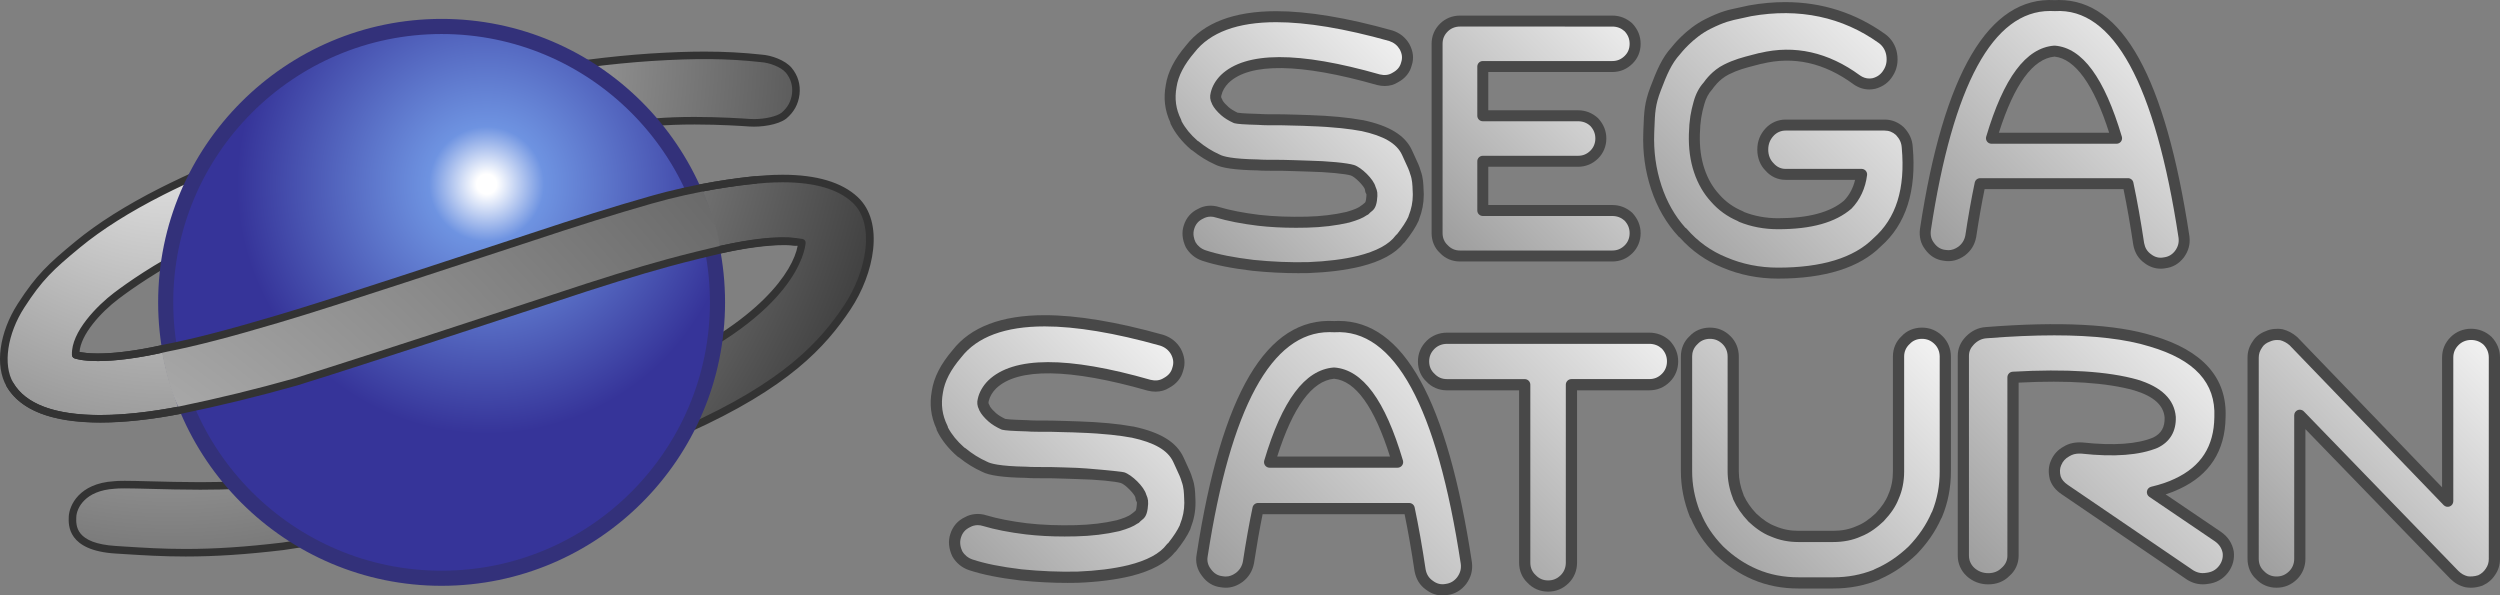 <?xml version="1.0" encoding="UTF-8" standalone="no"?>
<svg
   xmlns:dc="http://purl.org/dc/elements/1.1/"
   xmlns:cc="http://creativecommons.org/ns#"
   xmlns:rdf="http://www.w3.org/1999/02/22-rdf-syntax-ns#"
   xmlns:svg="http://www.w3.org/2000/svg"
   xmlns="http://www.w3.org/2000/svg"
   xmlns:sodipodi="http://sodipodi.sourceforge.net/DTD/sodipodi-0.dtd"
   xmlns:inkscape="http://www.inkscape.org/namespaces/inkscape"
   version="1.1"
   x="0px"
   y="0px"
   width="282.971"
   height="67.401"
   viewBox="-110.047 5.731 282.971 67.401"
   enable-background="new -110.047 5.731 566.93 64.168"
   xml:space="preserve"
   id="svg166"
   sodipodi:docname="saturn.svg"
   inkscape:version="1.0.1 (3bc2e813f5, 2020-09-07)"><rect x="-110.047" y="5.731" width="282.971" height="67.401" fill="#808080" stroke="none"/><defs
   id="defs170" /><sodipodi:namedview
   pagecolor="#ffffff"
   bordercolor="#666666"
   borderopacity="1"
   objecttolerance="10"
   gridtolerance="10"
   guidetolerance="10"
   inkscape:pageopacity="0"
   inkscape:pageshadow="2"
   inkscape:window-width="2560"
   inkscape:window-height="1387"
   id="namedview168"
   showgrid="false"
   inkscape:zoom="3.0283373"
   inkscape:cx="108.24698"
   inkscape:cy="40.164965"
   inkscape:window-x="-8"
   inkscape:window-y="22"
   inkscape:window-maximized="1"
   inkscape:current-layer="svg166" />
<g
   id="Ebene_2_1_"
   transform="translate(0.001,-0.007)">
</g>
<g
   id="Ebene_1"
   transform="translate(0.001,2.139)">
	<title
   id="title3">Sega Saturn Logo</title>
	<g
   id="g163">
		
			<radialGradient
   id="SVGID_1_"
   cx="-90.552"
   cy="191.281"
   r="110.801"
   gradientTransform="matrix(1,0,0,-1,-0.045,199.76)"
   gradientUnits="userSpaceOnUse">
			<stop
   offset="0"
   style="stop-color:#FFFFFF"
   id="stop5" />
			<stop
   offset="1"
   style="stop-color:#000000"
   id="stop7" />
		</radialGradient>
		<path
   fill="url(#SVGID_1_)"
   d="m -96.884,37.078 c 2.093,-1.583 5.084,-3.551 8.511,-5.267 3.43,-1.837 7.289,-3.489 11.575,-5.143 v 0.062 c 4.225,-1.592 8.694,-3.062 13.348,-4.348 4.716,-1.348 9.368,-2.45 14.022,-3.245 4.714,-0.918 9.245,-1.471 13.533,-1.716 4.409,-0.367 9.435,-0.025 10.701,0.062 1.267,0.087 3.075,-0.183 3.871,-0.795 0.797,-0.673 1.225,-1.471 1.347,-2.449 0.123,-1.042 -0.183,-1.96 -0.794,-2.696 -0.674,-0.795 -2.143,-1.284 -3.123,-1.346 -3.92,-0.43 -7.654,-0.43 -12.491,-0.124 -4.533,0.306 -9.309,0.918 -14.39,1.837 -4.838,0.857 -9.738,2.021 -14.636,3.368 -4.899,1.348 -9.55,2.879 -13.96,4.53 -4.592,1.778 -9.555,4.026 -12.37,5.452 -2.815,1.425 -6.441,3.472 -9.506,6 -3.064,2.527 -4.362,3.736 -6.415,6.918 -2.053,3.182 -2.524,6.79 -1.26,8.951 3.253,5.562 14.854,3.739 19.264,2.882 3.551,-0.733 7.898,-1.731 13.104,-3.199 3.795,-1.163 8.634,-2.694 14.511,-4.654 l 14.574,-4.775 c 5.327,-1.775 9.673,-3.124 13.043,-4.042 4.103,-1.225 11.39,-2.961 15.14,-2.281 -0.188,2.35 -3.106,8.643 -16.123,14.466 -4.838,2.205 -10.225,4.226 -16.166,6.185 h -0.061 c -4.59,1.469 -9.305,2.756 -14.144,3.919 -4.715,1.104 -9.125,1.899 -13.35,2.573 l 0.062,-0.062 c -6.645,0.927 -16.2,0.102 -18.088,0.349 -3.737,0.238 -4.646,2.591 -4.686,3.612 -0.04,1.018 -0.09,3.406 4.887,3.715 4.978,0.309 9.625,0.721 18.929,-0.39 5.774,-0.851 9.062,-1.53 13.899,-2.632 h 0.062 c 5.022,-1.225 9.92,-2.573 14.696,-4.104 6.246,-1.958 11.941,-4.163 17.021,-6.489 11.423,-5.124 15.536,-9.808 18.213,-13.834 2.678,-4.026 3.654,-9.559 0.876,-12.157 -3.182,-2.977 -9.235,-2.445 -11.314,-2.248 -2.971,0.283 -7.407,0.991 -11.876,2.276 -3.428,0.98 -7.839,2.328 -13.35,4.166 L -64.37,35.18 c -5.817,1.899 -10.533,3.43 -14.267,4.531 -4.96,1.472 -9.063,2.573 -12.494,3.247 -7.83,1.803 -10.348,0.794 -10.348,0.794 -0.105,-2.243 2.502,-5.092 4.595,-6.674 z"
   id="path10"
   style="fill:url(#SVGID_1_)" />
		<path
   fill="#333333"
   d="m -89.039,66.582 c -2.612,0 -4.834,-0.14 -6.982,-0.277 l -0.958,-0.06 c -5.437,-0.338 -5.325,-3.213 -5.288,-4.158 0.05,-1.282 1.178,-3.774 5.086,-4.023 0.244,-0.033 0.653,-0.049 1.261,-0.049 0.772,0 1.793,0.027 2.976,0.058 1.584,0.042 3.554,0.094 5.569,0.094 3.388,0 6.086,-0.147 8.25,-0.449 0.07,-0.009 0.137,-0.001 0.2,0.02 4.92,-0.79 9.074,-1.593 13.05,-2.524 5.12,-1.231 9.737,-2.51 14.11,-3.91 0.04,-0.013 0.082,-0.02 0.123,-0.021 6.267,-2.067 11.52,-4.079 16.057,-6.146 11.518,-5.152 15.31,-10.859 15.822,-13.718 -0.443,-0.056 -0.946,-0.084 -1.499,-0.084 -3.648,0 -9.128,1.248 -13.042,2.416 -3.333,0.908 -7.713,2.266 -13.029,4.037 l -14.577,4.777 c -5.071,1.692 -9.957,3.259 -14.519,4.657 -4.407,1.243 -8.703,2.291 -13.142,3.208 -3.388,0.658 -6.46,0.992 -9.137,0.992 -5.439,0 -9,-1.372 -10.583,-4.077 -1.363,-2.331 -0.854,-6.107 1.27,-9.398 2.082,-3.228 3.438,-4.488 6.502,-7.016 2.497,-2.059 5.721,-4.095 9.584,-6.052 2.685,-1.359 7.712,-3.65 12.409,-5.468 4.615,-1.729 9.324,-3.256 14.001,-4.544 5.355,-1.472 10.155,-2.576 14.674,-3.377 5.152,-0.931 9.875,-1.534 14.437,-1.842 2.309,-0.146 4.304,-0.217 6.101,-0.217 2.25,0 4.365,0.112 6.466,0.342 1.083,0.068 2.658,0.615 3.402,1.494 0.717,0.863 1.025,1.907 0.893,3.022 -0.138,1.102 -0.627,1.993 -1.496,2.726 -0.941,0.726 -2.879,0.985 -4.175,0.896 -0.822,-0.057 -3.321,-0.228 -6.196,-0.228 -1.632,0 -3.126,0.056 -4.441,0.165 -4.425,0.253 -8.958,0.828 -13.487,1.709 -4.464,0.763 -9.036,1.821 -13.986,3.236 -4.498,1.243 -8.976,2.701 -13.315,4.337 -0.07,0.026 -0.145,0.035 -0.217,0.022 -4.686,1.814 -8.283,3.417 -11.306,5.036 -3.961,1.983 -6.997,4.128 -8.455,5.231 -2.085,1.577 -4.284,4.076 -4.419,6.008 0.336,0.074 1.003,0.178 2.087,0.178 2.064,0 4.666,-0.359 7.733,-1.064 3.173,-0.624 7.014,-1.622 12.468,-3.24 3.711,-1.095 8.448,-2.632 14.255,-4.527 L -49.929,30 c 4.874,-1.625 9.371,-3.028 13.366,-4.17 5.406,-1.554 10.16,-2.119 11.953,-2.291 0.577,-0.055 1.774,-0.168 3.149,-0.168 3.845,0 6.704,0.851 8.499,2.529 3.058,2.862 1.864,8.683 -0.813,12.707 -2.825,4.246 -7.008,8.88 -18.395,13.987 -5.313,2.432 -11.056,4.622 -17.068,6.507 -4.572,1.465 -9.389,2.81 -14.724,4.11 -0.033,0.009 -0.067,0.013 -0.101,0.013 h -0.015 c -5.003,1.14 -8.206,1.791 -13.885,2.627 -4.183,0.499 -7.699,0.731 -11.076,0.731 z m -6.881,-7.713 c -0.562,0 -0.948,0.015 -1.179,0.045 -3.328,0.213 -4.274,2.189 -4.314,3.206 -0.037,0.969 -0.116,2.985 4.486,3.27 l 0.959,0.062 c 2.135,0.136 4.342,0.276 6.928,0.276 3.342,0 6.827,-0.231 10.964,-0.725 5.657,-0.833 8.847,-1.484 13.854,-2.625 0.031,-0.007 0.063,-0.01 0.095,-0.01 h 0.011 c 5.295,-1.292 10.076,-2.627 14.618,-4.083 5.981,-1.875 11.691,-4.052 16.974,-6.471 11.192,-5.02 15.282,-9.542 18.035,-13.682 2.517,-3.784 3.557,-9.16 0.941,-11.608 -1.631,-1.525 -4.293,-2.299 -7.914,-2.299 -1.335,0 -2.506,0.112 -3.068,0.165 -1.769,0.169 -6.461,0.727 -11.798,2.261 -3.984,1.139 -8.47,2.538 -13.333,4.16 l -14.575,4.776 c -5.814,1.898 -10.557,3.438 -14.279,4.535 -5.48,1.626 -9.345,2.63 -12.532,3.256 -3.117,0.717 -5.784,1.083 -7.912,1.083 -1.845,0 -2.597,-0.279 -2.677,-0.312 -0.155,-0.063 -0.26,-0.21 -0.268,-0.376 -0.125,-2.616 2.934,-5.653 4.762,-7.036 1.481,-1.12 4.565,-3.299 8.578,-5.308 3.092,-1.656 6.785,-3.297 11.612,-5.16 0.073,-0.028 0.151,-0.035 0.225,-0.023 4.293,-1.61 8.721,-3.049 13.164,-4.276 4.978,-1.423 9.578,-2.487 14.064,-3.254 4.557,-0.887 9.128,-1.467 13.581,-1.721 1.327,-0.111 2.844,-0.167 4.501,-0.167 2.904,0 5.425,0.173 6.253,0.229 0.146,0.01 0.298,0.015 0.456,0.015 1.267,0 2.581,-0.304 3.124,-0.722 0.691,-0.584 1.073,-1.276 1.185,-2.164 0.103,-0.874 -0.138,-1.695 -0.7,-2.37 -0.56,-0.661 -1.901,-1.134 -2.82,-1.192 -3.794,-0.416 -7.257,-0.452 -12.438,-0.124 -4.528,0.306 -9.219,0.904 -14.341,1.831 -4.495,0.796 -9.269,1.895 -14.598,3.359 -4.652,1.281 -9.337,2.8 -13.924,4.519 -4.665,1.806 -9.66,4.082 -12.326,5.432 -3.807,1.928 -6.979,3.93 -9.427,5.949 -3.053,2.519 -4.302,3.68 -6.328,6.82 -1.922,2.98 -2.436,6.476 -1.25,8.503 1.418,2.425 4.73,3.654 9.844,3.654 2.622,0 5.639,-0.328 8.969,-0.975 4.414,-0.912 8.69,-1.955 13.069,-3.191 4.546,-1.393 9.425,-2.958 14.492,-4.648 l 14.576,-4.776 c 5.329,-1.776 9.726,-3.139 13.063,-4.048 1.917,-0.572 8.57,-2.449 13.276,-2.449 0.778,0 1.469,0.053 2.053,0.16 0.216,0.04 0.368,0.236 0.35,0.455 -0.063,0.796 -1.062,7.972 -16.374,14.822 -4.579,2.086 -9.88,4.116 -16.206,6.2 -0.042,0.014 -0.084,0.021 -0.129,0.021 -4.375,1.398 -8.991,2.677 -14.109,3.907 -4.071,0.953 -8.324,1.772 -13.383,2.58 -0.075,0.013 -0.152,0.004 -0.222,-0.023 -2.155,0.282 -4.807,0.42 -8.093,0.42 -2.026,0 -4.003,-0.052 -5.593,-0.095 -1.173,-0.031 -2.185,-0.058 -2.952,-0.058 z"
   id="path12" />
		<g
   id="Ebene_2">
			<g
   id="g27">
				
					<radialGradient
   id="SVGID_2_"
   cx="-54.785"
   cy="815.398"
   r="28.279"
   gradientTransform="translate(-0.18,-790.961)"
   gradientUnits="userSpaceOnUse">
					<stop
   offset="0.04"
   style="stop-color:#FFFFFF"
   id="stop14" />
					<stop
   offset="0.04"
   style="stop-color:#FFFFFF"
   id="stop16" />
					<stop
   offset="0.23"
   style="stop-color:#6E93E1"
   id="stop18" />
					<stop
   offset="1"
   style="stop-color:#363499"
   id="stop20" />
				</radialGradient>
				<circle
   fill="url(#SVGID_2_)"
   cx="-60.065"
   cy="37.815"
   r="31.229"
   id="circle23"
   style="fill:url(#SVGID_2_)" />
				<path
   fill="#33317A"
   d="m -60.065,69.899 c -17.691,0 -32.083,-14.393 -32.083,-32.084 0,-17.692 14.393,-32.084 32.083,-32.084 17.69,0 32.085,14.393 32.085,32.084 0,17.691 -14.394,32.084 -32.085,32.084 z m 0,-62.457 c -16.748,0 -30.373,13.625 -30.373,30.374 0,16.748 13.625,30.373 30.373,30.373 16.748,0 30.373,-13.625 30.373,-30.373 0,-16.75 -13.625,-30.374 -30.373,-30.374 z"
   id="path25" />
			</g>
		</g>
		<g
   id="Ebene_4">
			
				<radialGradient
   id="SVGID_3_"
   cx="-140.028"
   cy="512.749"
   r="244.988"
   gradientTransform="translate(-0.09,-395.481)"
   gradientUnits="userSpaceOnUse">
				<stop
   offset="0"
   style="stop-color:#FFFFFF"
   id="stop30" />
				<stop
   offset="1"
   style="stop-color:#000000"
   id="stop32" />
			</radialGradient>
			<path
   fill="url(#SVGID_3_)"
   d="m -89.657,50.012 c 3.551,-0.733 7.898,-1.731 13.104,-3.199 3.795,-1.163 14.511,-4.654 14.511,-4.654 l 14.574,-4.775 c 5.327,-1.775 9.673,-3.124 13.043,-4.042 0,0 5.039,-1.327 5.895,-1.48 -0.306,-3.179 -2.131,-7.001 -2.131,-7.001 -1.84,0.356 -3.809,0.811 -5.785,1.379 -3.428,0.98 -7.839,2.328 -13.35,4.165 l -14.572,4.775 c -5.817,1.899 -10.533,3.43 -14.267,4.531 -7.69,2.397 -12.921,3.343 -13.128,3.389 -10e-4,0 0.693,4.555 2.106,6.912 z"
   id="path35"
   style="fill:url(#SVGID_3_)" />
		</g>
		<g
   id="Ebene_3">
			<g
   id="g40">
				<path
   fill="#333333"
   d="m -98.956,44.459 c -1.863,0 -2.623,-0.288 -2.68,-0.311 -0.219,-0.088 -0.326,-0.337 -0.238,-0.556 0.087,-0.22 0.337,-0.326 0.556,-0.238 0.021,0.007 2.563,0.919 10.093,-0.813 3.173,-0.623 7.014,-1.622 12.468,-3.24 3.712,-1.095 8.448,-2.632 14.255,-4.528 l 14.571,-4.774 c 4.874,-1.625 9.372,-3.029 13.367,-4.17 5.406,-1.554 10.16,-2.119 11.953,-2.29 0.232,-0.019 0.444,0.15 0.466,0.385 0.022,0.235 -0.15,0.444 -0.385,0.466 -1.769,0.168 -6.461,0.727 -11.798,2.261 -3.984,1.138 -8.47,2.538 -13.333,4.16 l -14.575,4.776 c -5.814,1.898 -10.557,3.437 -14.279,4.535 -5.48,1.626 -9.345,2.63 -12.532,3.256 -3.704,0.852 -6.245,1.081 -7.909,1.081 z"
   id="path38" />
			</g>
			<g
   id="g44">
				<path
   fill="#333333"
   d="m -98.664,51.409 c -4.477,0 -8.793,-0.929 -10.627,-4.063 -0.119,-0.204 -0.05,-0.466 0.153,-0.585 0.203,-0.119 0.466,-0.05 0.585,0.153 2.895,4.95 13.029,3.802 18.813,2.679 4.415,-0.912 8.691,-1.956 13.069,-3.191 3.739,-1.146 14.388,-4.615 14.495,-4.649 l 14.573,-4.775 c 5.329,-1.776 9.725,-3.139 13.063,-4.048 0.017,-0.005 2.057,-0.577 5.91,-1.483 3.625,-0.854 6.6,-1.168 8.604,-0.911 0.235,0.03 0.4,0.245 0.37,0.479 -0.03,0.234 -0.244,0.4 -0.479,0.37 -1.327,-0.172 -3.844,-0.154 -8.299,0.895 -3.833,0.902 -5.858,1.47 -5.878,1.475 -3.327,0.906 -7.708,2.264 -13.024,4.036 l -14.574,4.777 c -0.108,0.035 -10.763,3.506 -14.519,4.657 -4.407,1.243 -8.703,2.291 -13.142,3.208 -2.524,0.488 -5.851,0.976 -9.093,0.976 z"
   id="path42" />
			</g>
		</g>
		<g
   id="g93">
			<g
   id="g75">
				
					<linearGradient
   id="SVGID_4_"
   gradientUnits="userSpaceOnUse"
   x1="5.563"
   y1="-255.808"
   x2="46.188"
   y2="-215.183"
   gradientTransform="matrix(0.672,0,0,-0.672,18.663,-137.823)">
					<stop
   offset="0"
   style="stop-color:#999999"
   id="stop47" />
					<stop
   offset="0.98"
   style="stop-color:#F3F3F3"
   id="stop49" />
				</linearGradient>
				<path
   fill="url(#SVGID_4_)"
   d="M 48.933,8.881 C 48.548,8.238 48.027,7.852 47.382,7.639 35.616,4.336 28.028,4.811 24.667,9.141 23.459,10.556 22.726,11.928 22.511,13.342 c -0.26,1.414 -0.087,2.744 0.559,4.032 h -0.044 c 0.476,0.984 1.208,1.884 2.157,2.7 h 0.043 c 0.776,0.642 1.594,1.158 2.543,1.588 0.645,0.342 2.156,0.556 4.568,0.599 0.476,0.044 1.381,0.044 2.759,0.044 1.207,0.044 2.157,0.044 2.845,0.085 h 0.044 c 2.156,0.044 4.344,0.253 5.045,0.47 0.698,0.219 1.927,1.491 2.023,2.062 0.099,0.566 0,0 0,0 0.13,0.341 0.26,0.433 0.137,1.301 -0.126,0.868 -0.392,0.713 -0.738,1.143 v -0.046 c -0.39,0.343 -1.035,0.6 -1.94,0.859 -1.291,0.303 -2.845,0.515 -4.655,0.558 -1.811,0.043 -3.621,0 -5.474,-0.214 -1.767,-0.216 -3.318,-0.518 -4.613,-0.901 -0.646,-0.212 -1.335,-0.171 -1.941,0.173 -0.645,0.3 -1.077,0.814 -1.292,1.5 -0.216,0.642 -0.129,1.328 0.17,1.971 0.347,0.599 0.865,1.027 1.511,1.245 1.551,0.512 3.404,0.854 5.56,1.114 2.114,0.214 4.18,0.3 6.251,0.256 2.243,-0.087 4.183,-0.341 5.777,-0.727 2.24,-0.56 3.794,-1.417 4.612,-2.531 h 0.043 c 0.689,-0.86 1.205,-1.633 1.507,-2.32 v -0.044 c 0.347,-0.854 0.519,-1.714 0.519,-2.612 v -0.088 c -0.043,-0.642 0.011,-1.583 -0.334,-2.484 -0.13,-0.47 -0.256,-0.73 -0.949,-2.228 -0.695,-1.493 -2.297,-2.449 -5.1,-3.048 h -0.042 c -1.38,-0.259 -3.362,-0.474 -5.905,-0.558 -0.732,-0.044 -1.724,-0.044 -3.017,-0.088 -1.292,0 -2.197,0 -2.673,-0.043 -1.378,-0.04 -2.283,-0.085 -2.629,-0.169 -0.476,-0.216 -0.906,-0.472 -1.251,-0.772 C 28.199,15.825 27.896,15.482 27.723,15.141 v -0.044 c -0.174,-0.257 -0.217,-0.558 -0.13,-0.86 0.13,-0.557 0.433,-1.155 0.992,-1.714 2.586,-2.486 8.362,-2.486 17.371,0.087 0.693,0.17 1.338,0.129 1.94,-0.257 0.649,-0.341 1.078,-0.858 1.251,-1.544 0.218,-0.639 0.133,-1.285 -0.214,-1.929 z"
   id="path52"
   inkscape:transform-center-x="21.385281"
   inkscape:transform-center-y="30.441383"
   style="fill:url(#SVGID_4_);stroke-width:0.672" />
				
					<linearGradient
   id="SVGID_5_"
   gradientUnits="userSpaceOnUse"
   x1="48.721"
   y1="-252.367"
   x2="88.273"
   y2="-212.815"
   gradientTransform="matrix(0.672,0,0,-0.672,18.663,-137.823)">
					<stop
   offset="0"
   style="stop-color:#999999"
   id="stop54" />
					<stop
   offset="0.98"
   style="stop-color:#F3F3F3"
   id="stop56" />
				</linearGradient>
				<path
   fill="url(#SVGID_5_)"
   d="M 74.296,6.707 C 73.778,6.235 73.175,5.977 72.443,5.977 H 55.199 c -0.689,0 -1.335,0.258 -1.811,0.73 -0.517,0.513 -0.775,1.116 -0.775,1.844 V 29.993 c 0,0.686 0.259,1.331 0.775,1.802 0.476,0.519 1.12,0.773 1.811,0.773 h 17.243 c 0.732,0 1.335,-0.256 1.853,-0.773 0.474,-0.47 0.733,-1.116 0.733,-1.802 0,-0.731 -0.259,-1.329 -0.733,-1.847 -0.519,-0.47 -1.121,-0.73 -1.853,-0.73 H 57.788 v -5.572 h 10.775 c 0.732,0 1.335,-0.256 1.853,-0.772 0.473,-0.474 0.734,-1.116 0.734,-1.802 0,-0.728 -0.26,-1.329 -0.734,-1.844 -0.519,-0.476 -1.121,-0.732 -1.853,-0.732 H 57.788 v -5.573 h 14.655 c 0.732,0 1.335,-0.26 1.853,-0.773 0.474,-0.474 0.733,-1.07 0.733,-1.802 0,-0.725 -0.259,-1.328 -0.732,-1.841 z"
   id="path59"
   inkscape:transform-center-x="-5.9966793"
   inkscape:transform-center-y="30.028071"
   style="fill:url(#SVGID_5_);stroke-width:0.672" />
				
					<linearGradient
   id="SVGID_6_"
   gradientUnits="userSpaceOnUse"
   x1="86.33"
   y1="-256.558"
   x2="129.864"
   y2="-213.023"
   gradientTransform="matrix(0.672,0,0,-0.672,18.663,-137.823)">
					<stop
   offset="0"
   style="stop-color:#999999"
   id="stop61" />
					<stop
   offset="0.98"
   style="stop-color:#F3F3F3"
   id="stop63" />
				</linearGradient>
				<path
   fill="url(#SVGID_6_)"
   d="m 104.064,9.741 c -0.127,-0.745 -0.516,-1.35 -1.073,-1.767 C 98.259,4.575 93.073,3.93 88.06,4.811 86.083,5.274 85.442,5.228 83.283,6.298 81.127,7.365 79.625,9.348 79.625,9.348 78.593,10.467 78.034,11.833 77.345,13.643 c -0.689,1.81 -0.686,2.708 -0.772,4.942 -0.086,2.236 0.213,4.286 0.858,6.238 0.645,1.958 1.634,3.682 2.97,5.125 v -0.05 c 1.29,1.493 2.882,2.651 4.732,3.398 1.85,0.793 3.873,1.212 6.065,1.212 5.162,0 8.909,-1.168 11.231,-3.493 2.71,-2.373 3.828,-5.955 3.398,-10.748 -0.043,-0.745 -0.342,-1.307 -0.818,-1.816 -0.515,-0.467 -1.074,-0.7 -1.765,-0.7 H 92.059 c -0.686,0 -1.331,0.277 -1.81,0.791 -0.515,0.558 -0.773,1.207 -0.773,2.001 0,0.745 0.258,1.442 0.773,1.953 0.48,0.558 1.125,0.836 1.81,0.836 h 8.607 c -0.173,1.397 -0.734,2.565 -1.595,3.445 -1.677,1.443 -4.3,2.141 -7.871,2.141 -1.507,0 -2.927,-0.278 -4.174,-0.791 l -0.044,-0.046 c -1.12,-0.467 -2.065,-1.119 -2.884,-2.049 -0.815,-0.883 -1.421,-1.955 -1.806,-3.117 -0.43,-1.257 -0.603,-2.653 -0.558,-4.143 0.042,-1.581 0.216,-2.44 0.515,-3.509 0.218,-0.794 0.56,-1.443 1.033,-1.955 0,0 0.77,-1.195 2.067,-1.841 1.298,-0.649 2.237,-0.838 3.829,-1.257 h 0.044 c 3.789,-0.93 7.401,-0.14 10.888,2.419 0.6,0.42 1.245,0.558 1.931,0.42 0.691,-0.185 1.248,-0.56 1.637,-1.21 0.388,-0.605 0.517,-1.303 0.388,-2.096 z"
   id="path66"
   inkscape:transform-center-x="-33.412399"
   inkscape:transform-center-y="30.236405"
   style="fill:url(#SVGID_6_);stroke-width:0.672" />
				
					<linearGradient
   id="SVGID_7_"
   gradientUnits="userSpaceOnUse"
   x1="136.455"
   y1="-258.244"
   x2="179.076"
   y2="-215.624"
   gradientTransform="matrix(0.672,0,0,-0.672,18.663,-137.823)">
					<stop
   offset="0"
   style="stop-color:#999999"
   id="stop68" />
					<stop
   offset="0.98"
   style="stop-color:#F3F3F3"
   id="stop70" />
				</linearGradient>
				<path
   fill="url(#SVGID_7_)"
   d="m 136.64,32.36 c 0.431,-0.6 0.601,-1.198 0.517,-1.929 -2.715,-17.884 -7.585,-26.633 -14.655,-26.203 -7.066,-0.43 -11.983,8.02 -14.614,25.344 -0.088,0.686 0.044,1.329 0.477,1.89 0.43,0.599 0.989,0.94 1.679,1.028 0.691,0.126 1.337,-0.046 1.94,-0.476 0.559,-0.428 0.908,-0.984 1.036,-1.673 0.323,-2.152 0.679,-4.14 1.061,-5.961 h 0.014 16.722 c 0.435,2.062 0.84,4.333 1.211,6.815 0.129,0.686 0.432,1.245 1.034,1.675 0.559,0.43 1.207,0.599 1.897,0.469 0.689,-0.077 1.248,-0.42 1.681,-0.979 z M 115.362,19.24 c 1.886,-6.346 4.272,-9.633 7.137,-9.864 2.779,0.228 5.137,3.518 7.027,9.864 z"
   id="path73"
   inkscape:transform-center-x="-64.694769"
   inkscape:transform-center-y="29.553239"
   style="fill:url(#SVGID_7_);stroke-width:0.672" />
			</g>
			<g
   id="g79">
				<path
   fill="#484848"
   d="m 36.977,34.514 c -1.745,0 -3.465,-0.089 -5.263,-0.27 -2.407,-0.29 -4.212,-0.654 -5.692,-1.143 -0.793,-0.266 -1.431,-0.793 -1.853,-1.524 -0.41,-0.874 -0.478,-1.714 -0.222,-2.479 0.264,-0.847 0.826,-1.497 1.62,-1.866 0.662,-0.38 1.564,-0.476 2.396,-0.2 1.235,0.365 2.753,0.662 4.494,0.875 1.656,0.191 3.479,0.253 5.383,0.21 1.637,-0.039 3.161,-0.221 4.529,-0.542 0.869,-0.25 1.393,-0.474 1.671,-0.721 0.035,-0.031 0.074,-0.057 0.113,-0.079 0.085,-0.08 0.161,-0.138 0.224,-0.186 0.116,-0.089 0.148,-0.112 0.197,-0.454 0.042,-0.29 0.051,-0.455 0.04,-0.57 -0.014,-0.017 -0.028,-0.036 -0.04,-0.056 v 0 c -0.001,0 -0.001,-0.002 -0.001,-0.002 v -6.72e-4 c 0,0 0,0 -0.001,-6.72e-4 0.001,0 -6.72e-4,-6.71e-4 -6.72e-4,-6.71e-4 0,-6.72e-4 0,-6.72e-4 0,-6.72e-4 v -0.001 c 0,0 0,0 -6.72e-4,-6.71e-4 0,0 0,0 0,-6.72e-4 v 0 c -0.04,-0.066 -0.07,-0.14 -0.085,-0.22 l -0.042,-0.238 c -0.001,-0.007 -0.002,-0.013 -0.004,-0.019 -0.077,-0.325 -1.084,-1.411 -1.595,-1.572 -0.568,-0.176 -2.594,-0.395 -4.872,-0.441 -0.445,-0.024 -0.901,-0.034 -1.438,-0.046 -0.435,-0.009 -0.922,-0.02 -1.459,-0.04 -1.364,0.003 -2.289,6.71e-4 -2.794,-0.046 -2.448,-0.042 -4.034,-0.261 -4.803,-0.668 -0.906,-0.408 -1.75,-0.93 -2.545,-1.575 -0.058,-0.024 -0.112,-0.054 -0.154,-0.091 -1.032,-0.887 -1.81,-1.863 -2.311,-2.901 -0.033,-0.069 -0.052,-0.14 -0.059,-0.213 -0.616,-1.333 -0.782,-2.709 -0.507,-4.201 0.224,-1.472 0.977,-2.948 2.295,-4.493 1.991,-2.566 5.43,-3.879 10.202,-3.879 3.568,0 7.994,0.734 13.153,2.182 0.851,0.281 1.468,0.777 1.915,1.521 0.455,0.842 0.541,1.659 0.269,2.45 -0.197,0.794 -0.739,1.466 -1.549,1.893 -0.421,0.271 -0.941,0.423 -1.497,0.423 v 0 c -0.279,0 -0.574,-0.039 -0.881,-0.114 -8.676,-2.477 -14.397,-2.546 -16.792,-0.243 -0.421,0.421 -0.699,0.897 -0.818,1.407 -0.045,0.159 -0.029,0.269 0.039,0.369 0.042,0.062 0.071,0.131 0.089,0.203 0.134,0.224 0.359,0.478 0.67,0.754 0.265,0.23 0.615,0.448 1.036,0.645 0.436,0.082 1.837,0.123 2.448,0.14 0.486,0.043 1.397,0.043 2.655,0.043 0.57,0.019 1.063,0.03 1.505,0.039 0.609,0.013 1.123,0.025 1.551,0.05 2.326,0.077 4.384,0.271 5.936,0.56 0.038,0.001 0.078,0.006 0.103,0.011 2.996,0.64 4.755,1.719 5.533,3.394 l 0.132,0.288 c 0.594,1.282 0.718,1.55 0.852,2.038 0.291,0.751 0.316,1.546 0.337,2.184 0.004,0.152 0.009,0.294 0.018,0.423 l 0.001,0.13 c 0,0.95 -0.175,1.857 -0.533,2.768 -0.009,0.052 -0.021,0.101 -0.038,0.14 -0.312,0.705 -0.832,1.509 -1.591,2.457 -0.042,0.052 -0.089,0.096 -0.144,0.13 -0.934,1.165 -2.562,2.044 -4.847,2.615 -1.685,0.409 -3.67,0.66 -5.904,0.746 -0.365,0.005 -0.719,0.009 -1.073,0.009 z M 26.976,28.114 c -0.298,0 -0.582,0.075 -0.842,0.223 -0.525,0.247 -0.84,0.613 -1.006,1.145 -0.197,0.589 -0.033,1.152 0.14,1.522 0.247,0.424 0.642,0.75 1.146,0.919 1.397,0.462 3.125,0.807 5.436,1.087 2.096,0.212 4.116,0.297 6.163,0.252 2.139,-0.083 4.042,-0.322 5.643,-0.711 2.09,-0.523 3.524,-1.295 4.259,-2.295 0.046,-0.063 0.102,-0.116 0.166,-0.156 0.602,-0.766 1.023,-1.411 1.28,-1.966 0.008,-0.04 0.017,-0.077 0.03,-0.107 0.318,-0.787 0.473,-1.565 0.473,-2.379 v -0.088 c -0.007,-0.101 -0.013,-0.257 -0.019,-0.425 -0.017,-0.574 -0.04,-1.225 -0.274,-1.837 -0.123,-0.435 -0.222,-0.654 -0.801,-1.904 l -0.131,-0.286 c -0.597,-1.282 -2.063,-2.137 -4.616,-2.689 -0.03,-0.002 -0.061,-0.005 -0.081,-0.008 -1.043,-0.197 -2.898,-0.451 -5.809,-0.547 -0.431,-0.026 -0.928,-0.037 -1.518,-0.05 -0.447,-0.009 -0.946,-0.02 -1.5,-0.039 -1.313,0.005 -2.203,6.71e-4 -2.707,-0.046 -1.635,-0.046 -2.356,-0.095 -2.721,-0.184 -0.038,-0.009 -0.075,-0.022 -0.109,-0.038 -0.558,-0.253 -1.03,-0.545 -1.402,-0.869 -0.482,-0.429 -0.811,-0.824 -1.008,-1.214 -0.019,-0.038 -0.034,-0.077 -0.046,-0.116 -0.205,-0.378 -0.251,-0.812 -0.128,-1.241 0.164,-0.709 0.555,-1.386 1.15,-1.981 2.796,-2.688 8.787,-2.696 17.981,-0.071 0.522,0.127 1.018,0.083 1.435,-0.182 0.549,-0.292 0.856,-0.666 0.983,-1.172 0.172,-0.506 0.114,-0.975 -0.158,-1.482 C 48.109,8.717 47.724,8.408 47.187,8.23 42.164,6.822 37.852,6.103 34.396,6.103 c -4.369,0 -7.477,1.151 -9.238,3.42 -1.182,1.386 -1.842,2.659 -2.033,3.915 -0.242,1.318 -0.078,2.509 0.499,3.66 0.034,0.066 0.054,0.136 0.062,0.208 0.412,0.778 1.017,1.52 1.802,2.212 0.05,0.021 0.097,0.048 0.134,0.079 0.75,0.621 1.513,1.098 2.403,1.5 0.364,0.191 1.358,0.491 4.323,0.543 0.493,0.044 1.39,0.044 2.748,0.044 0.554,0.019 1.034,0.03 1.464,0.04 0.556,0.013 1.028,0.024 1.419,0.047 2.219,0.044 4.462,0.258 5.234,0.497 0.819,0.257 2.217,1.594 2.434,2.471 l 0.036,0.084 c 0.152,0.352 0.24,0.646 0.122,1.489 -0.113,0.783 -0.373,1.036 -0.673,1.265 -0.077,0.059 -0.133,0.102 -0.195,0.18 -0.077,0.095 -0.177,0.163 -0.288,0.2 -0.425,0.304 -1.023,0.551 -1.966,0.822 -1.482,0.347 -3.091,0.541 -4.812,0.581 -0.412,0.01 -0.825,0.015 -1.237,0.015 -1.551,0 -2.964,-0.076 -4.323,-0.234 -1.814,-0.221 -3.4,-0.532 -4.719,-0.923 -0.219,-0.073 -0.419,-0.106 -0.617,-0.106 z"
   id="path77"
   inkscape:transform-center-x="21.385646"
   inkscape:transform-center-y="30.442533"
   style="stroke-width:0.672" />
			</g>
			<g
   id="g83">
				<path
   fill="#484848"
   d="M 72.442,33.189 H 55.199 c -0.887,0 -1.692,-0.346 -2.268,-0.974 -0.591,-0.537 -0.938,-1.34 -0.938,-2.222 V 8.551 c 0,-0.885 0.322,-1.653 0.959,-2.285 0.592,-0.588 1.39,-0.91 2.248,-0.91 h 17.243 c 0.856,0 1.621,0.3 2.272,0.891 0.634,0.684 0.937,1.445 0.937,2.301 0,0.879 -0.308,1.634 -0.916,2.241 -0.642,0.635 -1.413,0.955 -2.293,0.955 H 58.409 v 4.33 h 10.153 c 0.86,0 1.625,0.301 2.273,0.895 0.633,0.687 0.936,1.449 0.936,2.303 0,0.854 -0.325,1.649 -0.916,2.241 -0.639,0.633 -1.41,0.954 -2.294,0.954 H 58.409 v 4.33 h 14.034 c 0.854,0 1.618,0.299 2.272,0.89 0.635,0.694 0.937,1.456 0.937,2.308 0,0.858 -0.325,1.655 -0.917,2.243 -0.636,0.631 -1.408,0.952 -2.293,0.952 z M 55.199,6.598 c -0.528,0 -1.015,0.195 -1.374,0.55 -0.403,0.4 -0.59,0.846 -0.59,1.403 V 29.993 c 0,0.529 0.203,1.006 0.572,1.343 0.382,0.413 0.85,0.611 1.393,0.611 h 17.243 c 0.56,0 1.009,-0.189 1.415,-0.592 0.355,-0.352 0.549,-0.836 0.549,-1.361 0,-0.548 -0.181,-1.002 -0.57,-1.427 -0.388,-0.347 -0.844,-0.527 -1.395,-0.527 H 57.788 c -0.344,0 -0.622,-0.278 -0.622,-0.621 v -5.572 c 0,-0.343 0.278,-0.621 0.622,-0.621 h 10.775 c 0.56,0 1.009,-0.187 1.416,-0.592 0.353,-0.355 0.548,-0.839 0.548,-1.361 0,-0.548 -0.18,-1 -0.568,-1.425 -0.385,-0.35 -0.841,-0.531 -1.396,-0.531 H 57.788 c -0.344,0 -0.622,-0.278 -0.622,-0.621 v -5.573 c 0,-0.343 0.278,-0.621 0.622,-0.621 h 14.655 c 0.558,0 1.008,-0.189 1.417,-0.594 0.369,-0.368 0.548,-0.813 0.548,-1.359 0,-0.541 -0.185,-1.005 -0.568,-1.419 -0.388,-0.349 -0.844,-0.53 -1.397,-0.53 z"
   id="path81"
   inkscape:transform-center-x="-5.9970148"
   inkscape:transform-center-y="30.028407"
   style="stroke-width:0.672" />
			</g>
			<g
   id="g87">
				<path
   fill="#484848"
   d="m 91.199,35.127 c -2.232,0 -4.354,-0.425 -6.31,-1.262 -1.839,-0.742 -3.458,-1.882 -4.804,-3.388 -0.05,-0.028 -0.098,-0.064 -0.139,-0.109 -1.38,-1.492 -2.425,-3.293 -3.104,-5.352 -0.686,-2.076 -0.976,-4.187 -0.888,-6.455 l 0.013,-0.364 c 0.074,-1.979 0.112,-2.972 0.799,-4.776 0.717,-1.882 1.308,-3.306 2.404,-4.495 0.026,-0.04 1.577,-2.066 3.838,-3.185 1.747,-0.867 2.549,-1.033 3.766,-1.286 0.336,-0.07 0.707,-0.147 1.145,-0.251 1.413,-0.25 2.778,-0.373 4.092,-0.373 4.167,0 7.984,1.224 11.342,3.637 0.719,0.537 1.174,1.285 1.325,2.167 0.154,0.95 -0.006,1.801 -0.478,2.536 -0.438,0.735 -1.114,1.237 -1.999,1.474 -0.248,0.052 -0.46,0.073 -0.666,0.073 v 0 c -0.629,0 -1.229,-0.196 -1.782,-0.584 -3.321,-2.439 -6.779,-3.208 -10.382,-2.324 -0.036,0.008 -0.071,0.014 -0.108,0.017 l -0.585,0.152 c -1.204,0.311 -2,0.516 -3.05,1.041 -1.133,0.564 -1.816,1.611 -1.823,1.622 -0.019,0.03 -0.042,0.059 -0.067,0.085 -0.406,0.44 -0.698,0.996 -0.89,1.698 -0.296,1.059 -0.453,1.867 -0.492,3.362 -0.044,1.459 0.134,2.779 0.525,3.926 0.374,1.122 0.937,2.096 1.677,2.896 0.739,0.84 1.607,1.456 2.666,1.897 0.053,0.023 0.103,0.052 0.148,0.087 1.157,0.459 2.478,0.701 3.83,0.701 3.419,0 5.931,-0.67 7.466,-1.99 0.607,-0.622 1.034,-1.417 1.259,-2.353 h -7.865 c -0.889,0 -1.699,-0.373 -2.282,-1.053 -0.583,-0.574 -0.923,-1.425 -0.923,-2.358 0,-0.946 0.307,-1.74 0.939,-2.422 0.594,-0.64 1.399,-0.99 2.266,-0.99 h 11.185 c 0.828,0 1.542,0.281 2.182,0.86 0.66,0.703 0.973,1.403 1.022,2.242 0.445,4.972 -0.768,8.763 -3.609,11.252 -2.405,2.41 -6.331,3.646 -11.64,3.646 z M 80.709,29.362 c 0.06,0.032 0.114,0.075 0.162,0.129 1.245,1.442 2.758,2.528 4.494,3.227 1.812,0.777 3.77,1.167 5.833,1.167 4.967,0 8.598,-1.114 10.791,-3.31 2.592,-2.271 3.635,-5.616 3.22,-10.254 -0.033,-0.559 -0.234,-1 -0.653,-1.447 -0.376,-0.337 -0.791,-0.504 -1.311,-0.504 H 92.059 c -0.518,0 -1,0.211 -1.356,0.592 -0.413,0.448 -0.607,0.95 -0.607,1.578 0,0.599 0.21,1.135 0.59,1.511 0.382,0.442 0.845,0.657 1.373,0.657 h 8.607 c 0.178,0 0.347,0.076 0.465,0.21 0.118,0.133 0.174,0.311 0.152,0.488 -0.185,1.496 -0.797,2.811 -1.767,3.804 -1.83,1.578 -4.538,2.327 -8.315,2.327 -1.576,0 -3.059,-0.281 -4.409,-0.837 -0.057,-0.024 -0.11,-0.055 -0.157,-0.093 -1.188,-0.513 -2.17,-1.221 -3.001,-2.166 -0.85,-0.92 -1.502,-2.043 -1.931,-3.33 -0.438,-1.284 -0.637,-2.752 -0.589,-4.358 0.043,-1.612 0.222,-2.53 0.537,-3.658 0.237,-0.865 0.621,-1.597 1.141,-2.172 0.171,-0.249 0.985,-1.368 2.281,-2.013 1.168,-0.584 2.061,-0.814 3.296,-1.133 l 0.653,-0.169 c 0.04,-0.011 0.081,-0.017 0.124,-0.019 3.935,-0.946 7.749,-0.093 11.334,2.538 0.335,0.234 0.684,0.351 1.058,0.351 v 0 c 0.126,0 0.254,-0.013 0.383,-0.04 0.538,-0.146 0.94,-0.441 1.226,-0.92 0.316,-0.492 0.412,-1.035 0.308,-1.677 -0.096,-0.559 -0.384,-1.033 -0.832,-1.37 C 98.488,5.506 93.589,4.471 88.168,5.422 c -0.416,0.099 -0.797,0.178 -1.142,0.25 -1.161,0.242 -1.863,0.388 -3.467,1.184 -1.993,0.987 -3.425,2.85 -3.441,2.869 -0.983,1.072 -1.505,2.334 -2.193,4.14 -0.615,1.613 -0.646,2.423 -0.719,4.38 l -0.014,0.365 c -0.081,2.118 0.189,4.087 0.827,6.019 0.6,1.814 1.503,3.406 2.689,4.733 z"
   id="path85"
   inkscape:transform-center-x="-33.412889"
   inkscape:transform-center-y="30.235302"
   style="stroke-width:0.672" />
			</g>
			<g
   id="g91">
				<path
   fill="#484848"
   d="m 134.507,34.004 v 0 c -0.651,0 -1.282,-0.222 -1.826,-0.64 -0.677,-0.482 -1.098,-1.158 -1.266,-2.053 -0.339,-2.268 -0.709,-4.381 -1.106,-6.31 h -15.725 c -0.345,1.691 -0.664,3.515 -0.953,5.432 -0.159,0.857 -0.585,1.548 -1.272,2.073 -0.773,0.553 -1.577,0.75 -2.428,0.594 -0.832,-0.104 -1.54,-0.535 -2.073,-1.276 -0.5,-0.647 -0.703,-1.437 -0.588,-2.33 2.676,-17.626 7.796,-26.334 15.269,-25.886 0.102,-0.011 0.279,-0.016 0.455,-0.016 7.211,0 12.044,8.749 14.776,26.746 0.104,0.895 -0.095,1.647 -0.625,2.385 -0.565,0.73 -1.273,1.139 -2.118,1.235 -0.144,0.029 -0.332,0.047 -0.518,0.047 z M 114.08,23.759 h 16.736 c 0.294,0 0.547,0.206 0.607,0.493 0.441,2.083 0.85,4.388 1.218,6.852 0.106,0.556 0.349,0.952 0.781,1.262 0.45,0.346 0.92,0.461 1.421,0.363 0.55,-0.064 0.963,-0.306 1.305,-0.748 0.335,-0.467 0.456,-0.914 0.39,-1.476 -2.646,-17.427 -7.371,-26.071 -13.999,-25.655 -0.234,-0.009 -0.392,-0.014 -0.547,-0.014 -6.45,0 -10.989,8.354 -13.491,24.831 -0.07,0.547 0.045,1.016 0.354,1.416 0.341,0.473 0.75,0.727 1.266,0.793 0.143,0.024 0.252,0.034 0.359,0.034 0.39,0 0.764,-0.13 1.142,-0.401 0.424,-0.324 0.686,-0.748 0.785,-1.28 0.316,-2.108 0.676,-4.125 1.064,-5.975 0.061,-0.288 0.315,-0.494 0.609,-0.494 z m 15.446,-3.897 H 115.362 c -0.197,0 -0.382,-0.093 -0.498,-0.25 -0.118,-0.157 -0.154,-0.361 -0.098,-0.548 1.985,-6.678 4.498,-10.049 7.683,-10.306 0.032,-0.002 0.067,-0.002 0.1,0 3.105,0.255 5.583,3.625 7.572,10.306 0.056,0.188 0.019,0.391 -0.098,0.548 -0.115,0.157 -0.3,0.25 -0.497,0.25 z m -13.325,-1.243 h 12.484 c -1.722,-5.416 -3.854,-8.388 -6.188,-8.619 -2.438,0.234 -4.555,3.132 -6.296,8.619 z"
   id="path89"
   inkscape:transform-center-x="-64.692115"
   inkscape:transform-center-y="29.553326"
   style="stroke-width:0.672" />
			</g>
		</g>
		<g
   id="g161">
			
				<linearGradient
   id="SVGID_8_"
   gradientUnits="userSpaceOnUse"
   x1="196.219"
   y1="-256.54"
   x2="237.957"
   y2="-214.802"
   gradientTransform="matrix(0.681,0,0,-0.681,-138.127,-105.028)">
				<stop
   offset="0"
   style="stop-color:#999999"
   id="stop95" />
				<stop
   offset="0.98"
   style="stop-color:#F3F3F3"
   id="stop97" />
			</linearGradient>
			<path
   fill="url(#SVGID_8_)"
   d="m 23.047,43.38 c -0.393,-0.656 -0.924,-1.05 -1.584,-1.269 -12.023,-3.374 -19.776,-2.892 -23.21,1.535 -1.234,1.445 -1.983,2.847 -2.204,4.293 -0.265,1.445 -0.088,2.802 0.572,4.118 h -0.044 c 0.486,1.007 1.235,1.925 2.204,2.759 h 0.043 c 0.792,0.656 1.629,1.183 2.599,1.622 0.659,0.352 2.202,0.57 4.667,0.613 0.487,0.043 1.412,0.043 2.818,0.043 1.235,0.045 2.204,0.045 2.908,0.09 h 0.044 c 2.202,0.046 4.438,0.258 5.155,0.478 0.713,0.227 1.97,1.525 2.068,2.109 0.101,0.581 0,0 0,0 0.131,0.349 0.266,0.441 0.137,1.328 -0.128,0.891 -0.401,0.73 -0.753,1.169 v -0.044 c -0.398,0.348 -1.058,0.609 -1.983,0.876 -1.319,0.308 -2.907,0.526 -4.757,0.569 -1.851,0.047 -3.699,0 -5.593,-0.217 -1.804,-0.22 -3.389,-0.527 -4.711,-0.922 -0.662,-0.218 -1.365,-0.172 -1.983,0.176 -0.662,0.31 -1.102,0.831 -1.32,1.532 -0.22,0.656 -0.131,1.357 0.174,2.013 0.355,0.613 0.884,1.052 1.544,1.273 1.583,0.524 3.478,0.875 5.682,1.14 2.158,0.217 4.269,0.306 6.385,0.262 2.292,-0.088 4.274,-0.352 5.904,-0.746 2.287,-0.572 3.876,-1.445 4.713,-2.585 h 0.044 c 0.704,-0.877 1.232,-1.668 1.542,-2.369 v -0.045 c 0.354,-0.875 0.53,-1.751 0.53,-2.671 v -0.088 c -0.043,-0.656 0.013,-1.616 -0.34,-2.539 -0.133,-0.481 -0.263,-0.746 -0.969,-2.274 -0.712,-1.528 -2.349,-2.505 -5.211,-3.116 h -0.045 c -1.407,-0.265 -3.434,-0.482 -6.031,-0.569 -0.749,-0.043 -1.761,-0.043 -3.084,-0.091 -1.32,0 -2.245,0 -2.731,-0.044 -1.407,-0.039 -2.333,-0.087 -2.686,-0.172 -0.486,-0.223 -0.924,-0.484 -1.279,-0.79 -0.395,-0.35 -0.704,-0.701 -0.881,-1.049 v -0.045 c -0.178,-0.263 -0.22,-0.569 -0.132,-0.877 0.132,-0.569 0.442,-1.182 1.013,-1.751 2.643,-2.543 8.545,-2.543 17.748,0.089 0.709,0.172 1.368,0.131 1.983,-0.263 0.664,-0.349 1.102,-0.879 1.28,-1.579 0.22,-0.658 0.132,-1.318 -0.222,-1.974 z"
   id="path100"
   style="fill:url(#SVGID_8_);stroke-width:0.681" />
			
				<linearGradient
   id="SVGID_9_"
   gradientUnits="userSpaceOnUse"
   x1="244.29"
   y1="-261.638"
   x2="289.431"
   y2="-216.497"
   gradientTransform="matrix(0.681,0,0,-0.681,-138.127,-105.028)">
				<stop
   offset="0"
   style="stop-color:#999999"
   id="stop102" />
				<stop
   offset="0.98"
   style="stop-color:#F3F3F3"
   id="stop104" />
			</linearGradient>
			<path
   fill="url(#SVGID_9_)"
   d="m 30.204,68.957 c 0.573,-0.44 0.927,-1.009 1.058,-1.71 0.334,-2.198 0.696,-4.23 1.085,-6.087 h 17.105 c 0.445,2.106 0.856,4.427 1.234,6.964 0.132,0.701 0.439,1.273 1.057,1.709 0.572,0.438 1.232,0.614 1.938,0.482 0.704,-0.088 1.276,-0.44 1.716,-1.007 0.439,-0.616 0.617,-1.23 0.528,-1.972 -2.773,-18.27 -7.753,-27.209 -14.975,-26.77 -7.223,-0.439 -12.2,8.195 -14.931,25.894 -0.131,0.701 0.044,1.357 0.483,1.928 0.442,0.615 1.013,0.966 1.721,1.05 0.749,0.132 1.364,-0.042 1.981,-0.481 z m 3.453,-13.058 c 1.93,-6.483 4.369,-9.839 7.296,-10.075 2.865,0.229 5.267,3.592 7.187,10.075 z"
   id="path107"
   style="fill:url(#SVGID_9_);stroke-width:0.681" />
			
				<linearGradient
   id="SVGID_10_"
   gradientUnits="userSpaceOnUse"
   x1="275.256"
   y1="-251.484"
   x2="317.46"
   y2="-209.28"
   gradientTransform="matrix(0.681,0,0,-0.681,-138.127,-105.028)">
				<stop
   offset="0"
   style="stop-color:#999999"
   id="stop109" />
				<stop
   offset="0.98"
   style="stop-color:#F3F3F3"
   id="stop111" />
			</linearGradient>
			<path
   fill="url(#SVGID_10_)"
   d="m 78.52,42.622 c -0.527,-0.481 -1.146,-0.744 -1.893,-0.744 h -22.901 c -0.706,0 -1.367,0.263 -1.853,0.744 -0.527,0.527 -0.792,1.14 -0.792,1.885 0,0.701 0.265,1.357 0.792,1.841 0.486,0.53 1.146,0.79 1.853,0.79 h 8.806 v 20.152 c 0,0.703 0.265,1.361 0.792,1.843 0.486,0.527 1.146,0.79 1.851,0.79 0.751,0 1.367,-0.263 1.893,-0.79 0.487,-0.483 0.751,-1.14 0.751,-1.843 V 47.136 h 8.807 c 0.748,0 1.366,-0.262 1.893,-0.789 0.486,-0.484 0.749,-1.14 0.749,-1.841 10e-4,-0.744 -0.261,-1.357 -0.747,-1.885 z"
   id="path114"
   style="fill:url(#SVGID_10_);stroke-width:0.681" />
			
				<linearGradient
   id="SVGID_11_"
   gradientUnits="userSpaceOnUse"
   x1="319.359"
   y1="-255.396"
   x2="362.029"
   y2="-212.727"
   gradientTransform="matrix(0.681,0,0,-0.681,-138.127,-105.028)">
				<stop
   offset="0"
   style="stop-color:#999999"
   id="stop116" />
				<stop
   offset="0.98"
   style="stop-color:#F3F3F3"
   id="stop118" />
			</linearGradient>
			<path
   fill="url(#SVGID_11_)"
   d="m 109.379,42.098 c -0.527,-0.527 -1.145,-0.788 -1.894,-0.788 -0.704,0 -1.364,0.261 -1.849,0.788 -0.528,0.479 -0.794,1.139 -0.794,1.84 v 13.011 c 0,1.011 -0.176,1.974 -0.569,2.85 -0.354,0.918 -0.926,1.664 -1.589,2.365 -0.704,0.656 -1.452,1.228 -2.376,1.578 -0.88,0.395 -1.851,0.568 -2.863,0.568 h -3.92 c -1.012,0 -1.938,-0.171 -2.862,-0.568 -0.925,-0.35 -1.672,-0.922 -2.377,-1.578 -0.663,-0.701 -1.19,-1.446 -1.588,-2.324 v -0.042 c -0.348,-0.877 -0.569,-1.84 -0.569,-2.85 V 43.937 c 0,-0.701 -0.266,-1.361 -0.75,-1.84 -0.532,-0.527 -1.143,-0.788 -1.893,-0.788 -0.702,0 -1.367,0.261 -1.849,0.788 -0.531,0.479 -0.793,1.139 -0.793,1.84 v 13.011 c 0,1.712 0.35,3.332 0.97,4.909 h 0.043 c 0.617,1.535 1.542,2.847 2.687,4.032 1.187,1.139 2.51,2.058 4.049,2.718 1.545,0.656 3.174,0.963 4.936,0.963 h 3.92 c 1.761,0 3.391,-0.307 4.977,-0.963 h -0.045 c 1.54,-0.66 2.862,-1.579 4.054,-2.718 1.142,-1.185 2.068,-2.497 2.731,-4.032 v 0.045 c 0.66,-1.579 0.971,-3.198 0.971,-4.953 V 43.937 c -0.008,-0.7 -0.272,-1.361 -0.758,-1.839 z"
   id="path121"
   style="fill:url(#SVGID_11_);stroke-width:0.681" />
			
				<linearGradient
   id="SVGID_12_"
   gradientUnits="userSpaceOnUse"
   x1="367.936"
   y1="-257.279"
   x2="410.911"
   y2="-214.305"
   gradientTransform="matrix(0.681,0,0,-0.681,-138.127,-105.028)">
				<stop
   offset="0"
   style="stop-color:#999999"
   id="stop123" />
				<stop
   offset="0.98"
   style="stop-color:#F3F3F3"
   id="stop125" />
			</linearGradient>
			<path
   fill="url(#SVGID_12_)"
   d="m 112.928,42.124 c -0.467,0.479 -0.748,1.044 -0.748,1.738 v 22.63 c 0,0.694 0.281,1.347 0.795,1.827 0.564,0.52 1.267,0.782 2.015,0.782 0.795,0 1.45,-0.262 1.967,-0.782 0.564,-0.481 0.843,-1.133 0.843,-1.827 V 46.299 c 6.044,-0.346 10.677,-0.042 13.908,0.872 2.436,0.738 3.747,1.957 3.886,3.655 0.048,1.348 -0.513,2.307 -1.685,2.876 -1.875,0.783 -4.638,1 -8.287,0.607 -0.656,-0.045 -1.22,0.044 -1.782,0.391 -0.562,0.303 -0.937,0.738 -1.171,1.307 -0.235,0.522 -0.235,1.084 -0.092,1.652 0.186,0.568 0.564,1 1.079,1.348 l 14.052,9.574 c 0.608,0.429 1.309,0.607 2.06,0.477 0.796,-0.088 1.405,-0.436 1.872,-1.048 0.423,-0.565 0.61,-1.218 0.518,-1.913 -0.142,-0.741 -0.518,-1.304 -1.126,-1.741 l -7.447,-5.048 c 1.079,-0.258 2.013,-0.568 2.812,-0.956 3.186,-1.484 4.779,-4.003 4.829,-7.53 0.185,-4.175 -2.439,-7.047 -7.774,-8.616 -4.17,-1.304 -10.401,-1.61 -18.691,-0.956 -0.704,0.047 -1.313,0.35 -1.832,0.875 z"
   id="path128"
   style="fill:url(#SVGID_12_);stroke-width:0.681" />
			
				<linearGradient
   id="SVGID_13_"
   gradientUnits="userSpaceOnUse"
   x1="414.898"
   y1="-256.934"
   x2="456.637"
   y2="-215.196"
   gradientTransform="matrix(0.681,0,0,-0.681,-138.127,-105.028)">
				<stop
   offset="0"
   style="stop-color:#999999"
   id="stop130" />
				<stop
   offset="0.98"
   style="stop-color:#F3F3F3"
   id="stop132" />
			</linearGradient>
			<path
   fill="url(#SVGID_13_)"
   d="m 145.464,42.577 c -0.31,0.44 -0.483,0.923 -0.483,1.49 v 22.785 c 0,0.702 0.262,1.361 0.791,1.84 0.484,0.527 1.144,0.789 1.85,0.789 0.749,0 1.365,-0.261 1.891,-0.789 0.485,-0.479 0.751,-1.137 0.751,-1.84 V 50.599 l 17.483,18.05 c 0.398,0.393 0.835,0.657 1.368,0.787 0.527,0.088 1.011,0.043 1.54,-0.129 0.487,-0.223 0.88,-0.527 1.191,-1.007 0.309,-0.439 0.441,-0.922 0.441,-1.448 V 44.067 c 0,-0.744 -0.265,-1.357 -0.752,-1.884 -0.527,-0.479 -1.141,-0.747 -1.892,-0.747 -0.704,0 -1.363,0.268 -1.85,0.747 -0.527,0.527 -0.792,1.14 -0.792,1.884 V 60.323 L 149.561,42.228 c -0.398,-0.348 -0.837,-0.611 -1.368,-0.745 -0.526,-0.085 -1.057,-0.043 -1.54,0.177 -0.487,0.174 -0.924,0.482 -1.19,0.917 z"
   id="path135"
   style="fill:url(#SVGID_13_);stroke-width:0.681" />
			<g
   id="g139">
				<path
   fill="#484848"
   d="m 10.842,69.571 c -1.776,0 -3.538,-0.091 -5.387,-0.276 -2.45,-0.295 -4.295,-0.666 -5.818,-1.169 -0.807,-0.27 -1.461,-0.809 -1.893,-1.559 -0.419,-0.892 -0.489,-1.751 -0.225,-2.533 0.266,-0.861 0.84,-1.524 1.652,-1.904 0.69,-0.389 1.608,-0.483 2.452,-0.204 1.251,0.373 2.801,0.676 4.59,0.894 1.716,0.197 3.573,0.26 5.499,0.213 1.664,-0.039 3.221,-0.225 4.629,-0.553 0.588,-0.171 1.346,-0.417 1.708,-0.735 0.035,-0.03 0.071,-0.055 0.108,-0.076 0.089,-0.085 0.169,-0.146 0.236,-0.197 0.118,-0.089 0.15,-0.114 0.2,-0.465 0.043,-0.295 0.052,-0.463 0.042,-0.581 -0.066,-0.081 -0.112,-0.179 -0.131,-0.289 l -0.043,-0.244 c -10e-4,-0.007 -10e-4,-0.013 -0.003,-0.019 -0.082,-0.331 -1.111,-1.442 -1.633,-1.608 -0.579,-0.178 -2.648,-0.402 -4.977,-0.45 -0.464,-0.026 -0.939,-0.036 -1.499,-0.049 -0.438,-0.01 -0.924,-0.022 -1.462,-0.041 -1.397,0.004 -2.337,6.81e-4 -2.852,-0.046 -2.505,-0.042 -4.127,-0.267 -4.911,-0.684 -0.926,-0.419 -1.789,-0.951 -2.601,-1.609 -0.059,-0.025 -0.112,-0.056 -0.156,-0.093 -1.057,-0.908 -1.851,-1.906 -2.362,-2.965 -0.033,-0.069 -0.054,-0.142 -0.061,-0.216 -0.629,-1.363 -0.799,-2.769 -0.519,-4.292 0.229,-1.505 0.998,-3.013 2.345,-4.591 2.034,-2.622 5.547,-3.964 10.423,-3.964 3.645,0 8.168,0.751 13.441,2.23 0.87,0.288 1.5,0.794 1.958,1.553 0.462,0.858 0.552,1.691 0.278,2.503 -0.204,0.815 -0.756,1.501 -1.584,1.938 -0.431,0.278 -0.961,0.433 -1.531,0.433 v 0 c -0.287,0 -0.581,-0.037 -0.897,-0.114 -8.866,-2.533 -14.711,-2.603 -17.158,-0.248 -0.431,0.429 -0.713,0.915 -0.836,1.437 -0.045,0.161 -0.029,0.274 0.042,0.378 0.041,0.062 0.072,0.131 0.089,0.203 0.139,0.231 0.37,0.49 0.686,0.77 0.27,0.235 0.629,0.457 1.06,0.659 0.461,0.086 1.933,0.127 2.502,0.144 0.497,0.045 1.426,0.045 2.712,0.045 0.62,0.021 1.153,0.033 1.628,0.044 0.581,0.012 1.077,0.024 1.493,0.048 2.388,0.08 4.49,0.277 6.068,0.571 0.038,0.001 0.078,0.006 0.105,0.012 3.059,0.653 4.856,1.755 5.654,3.468 l 0.14,0.302 c 0.604,1.303 0.729,1.574 0.866,2.071 0.298,0.77 0.324,1.583 0.344,2.235 0.007,0.154 0.008,0.299 0.017,0.431 0.001,0.014 0.001,0.116 0.001,0.13 0,0.969 -0.179,1.896 -0.544,2.829 -0.01,0.052 -0.022,0.103 -0.04,0.143 -0.321,0.723 -0.853,1.545 -1.627,2.509 -0.042,0.053 -0.092,0.097 -0.146,0.133 -0.952,1.19 -2.618,2.087 -4.951,2.67 -1.737,0.421 -3.765,0.678 -6.033,0.765 -0.37,0.008 -0.728,0.012 -1.088,0.012 z M 0.616,63.033 c -0.306,0 -0.597,0.076 -0.866,0.227 -0.535,0.253 -0.856,0.627 -1.025,1.167 -0.201,0.602 -0.033,1.177 0.144,1.556 0.254,0.435 0.656,0.767 1.17,0.939 1.437,0.475 3.204,0.828 5.556,1.112 2.155,0.216 4.215,0.298 6.296,0.257 2.172,-0.084 4.117,-0.328 5.767,-0.728 2.136,-0.534 3.601,-1.323 4.351,-2.343 0.047,-0.065 0.105,-0.118 0.171,-0.16 0.615,-0.779 1.044,-1.437 1.307,-2.007 0.008,-0.041 0.018,-0.079 0.031,-0.109 0.325,-0.807 0.484,-1.602 0.484,-2.433 -0.008,-0.191 -0.015,-0.351 -0.019,-0.521 -0.018,-0.587 -0.04,-1.251 -0.281,-1.881 -0.125,-0.443 -0.225,-0.665 -0.813,-1.932 l -0.139,-0.301 c -0.61,-1.312 -2.11,-2.187 -4.715,-2.75 -0.031,-0.002 -0.062,-0.005 -0.081,-0.008 -1.061,-0.199 -2.951,-0.459 -5.936,-0.559 -0.417,-0.025 -0.898,-0.035 -1.463,-0.046 -0.48,-0.01 -1.02,-0.022 -1.623,-0.044 -1.341,6.78e-4 -2.251,6.78e-4 -2.765,-0.048 -1.636,-0.045 -2.401,-0.097 -2.778,-0.186 -0.04,-0.009 -0.078,-0.023 -0.114,-0.04 -0.568,-0.26 -1.048,-0.558 -1.43,-0.887 -0.492,-0.435 -0.828,-0.839 -1.032,-1.243 -0.02,-0.038 -0.035,-0.078 -0.045,-0.119 -0.21,-0.385 -0.257,-0.828 -0.13,-1.265 0.165,-0.716 0.574,-1.427 1.174,-2.025 2.856,-2.749 8.979,-2.759 18.372,-0.071 0.533,0.129 1.038,0.085 1.465,-0.188 0.561,-0.298 0.875,-0.682 1.006,-1.2 0.173,-0.518 0.115,-0.998 -0.163,-1.516 -0.284,-0.471 -0.677,-0.786 -1.226,-0.968 -5.133,-1.44 -9.54,-2.175 -13.07,-2.175 -4.463,0 -7.639,1.175 -9.438,3.496 -1.208,1.416 -1.881,2.717 -2.078,3.999 -0.247,1.346 -0.078,2.561 0.51,3.739 0.035,0.067 0.055,0.139 0.064,0.212 0.419,0.794 1.038,1.552 1.842,2.261 0.051,0.022 0.099,0.049 0.137,0.081 0.764,0.634 1.545,1.121 2.454,1.533 0.372,0.197 1.386,0.504 4.418,0.557 0.502,0.043 1.418,0.043 2.806,0.043 0.555,0.02 1.037,0.03 1.469,0.04 0.58,0.013 1.073,0.025 1.48,0.05 0.743,0.014 4.979,0.393 5.345,0.505 0.84,0.267 2.266,1.633 2.49,2.528 l 0.037,0.086 c 0.154,0.359 0.245,0.659 0.122,1.52 -0.114,0.801 -0.381,1.06 -0.689,1.295 -0.079,0.059 -0.135,0.103 -0.198,0.182 -0.077,0.095 -0.18,0.165 -0.291,0.203 -0.433,0.308 -1.044,0.561 -2.012,0.84 -1.525,0.356 -3.169,0.553 -4.919,0.594 -0.428,0.012 -0.858,0.017 -1.288,0.017 -1.56,0 -2.996,-0.078 -4.393,-0.239 -1.863,-0.227 -3.484,-0.544 -4.821,-0.943 -0.22,-0.071 -0.424,-0.105 -0.625,-0.105 z"
   id="path137"
   style="stroke-width:0.681" />
			</g>
			<g
   id="g143">
				<path
   fill="#484848"
   d="m 53.228,70.992 c -0.674,0 -1.302,-0.221 -1.87,-0.656 -0.693,-0.487 -1.122,-1.178 -1.296,-2.096 -0.351,-2.351 -0.728,-4.511 -1.126,-6.447 h -16.07 c -0.349,1.719 -0.676,3.582 -0.976,5.548 -0.162,0.876 -0.598,1.582 -1.298,2.119 -0.623,0.444 -1.238,0.655 -1.893,0.655 v 0 c -0.186,0 -0.381,-0.018 -0.583,-0.052 -0.85,-0.099 -1.577,-0.54 -2.126,-1.305 -0.546,-0.709 -0.755,-1.55 -0.591,-2.416 2.81,-18.221 7.922,-26.876 15.592,-26.41 0.105,-0.011 0.287,-0.016 0.466,-0.016 7.368,0 12.307,8.937 15.099,27.324 0.108,0.909 -0.096,1.676 -0.639,2.437 -0.575,0.741 -1.294,1.16 -2.153,1.268 -0.158,0.03 -0.348,0.048 -0.534,0.048 z m -20.881,-10.468 h 17.105 c 0.299,0 0.558,0.21 0.621,0.503 0.441,2.087 0.858,4.444 1.24,7.002 0.108,0.57 0.355,0.973 0.796,1.285 0.464,0.355 0.939,0.472 1.455,0.376 0.558,-0.071 0.981,-0.323 1.331,-0.772 0.343,-0.481 0.468,-0.938 0.399,-1.508 -2.704,-17.804 -7.498,-26.635 -14.306,-26.21 -0.238,-0.009 -0.4,-0.014 -0.558,-0.014 -6.548,0 -11.185,8.536 -13.782,25.372 -0.099,0.529 0.022,1.007 0.358,1.444 0.35,0.487 0.768,0.745 1.291,0.807 0.162,0.027 0.283,0.039 0.4,0.039 v 0 c 0.393,0 0.744,-0.126 1.139,-0.407 0.433,-0.331 0.701,-0.764 0.801,-1.308 0.329,-2.163 0.696,-4.222 1.089,-6.102 0.062,-0.295 0.321,-0.506 0.621,-0.506 z m 15.793,-3.991 h -14.482 c -0.201,0 -0.389,-0.095 -0.508,-0.255 -0.12,-0.161 -0.157,-0.369 -0.099,-0.561 2.029,-6.82 4.598,-10.264 7.851,-10.527 0.035,-6.81e-4 0.067,-0.004 0.102,0 3.191,0.255 5.725,3.698 7.745,10.528 0.057,0.192 0.019,0.4 -0.1,0.56 -0.121,0.161 -0.31,0.255 -0.509,0.255 z m -13.623,-1.269 h 12.765 c -1.769,-5.61 -3.897,-8.571 -6.329,-8.803 -2.494,0.238 -4.657,3.199 -6.436,8.803 z"
   id="path141"
   style="stroke-width:0.681" />
			</g>
			<g
   id="g147">
				<path
   fill="#484848"
   d="m 65.174,70.557 c -0.902,0 -1.726,-0.353 -2.317,-0.993 -0.606,-0.552 -0.96,-1.373 -0.96,-2.274 V 47.773 h -8.172 c -0.906,0 -1.731,-0.354 -2.32,-0.995 -0.605,-0.553 -0.959,-1.373 -0.959,-2.271 0,-0.9 0.329,-1.685 0.978,-2.334 0.608,-0.6 1.425,-0.929 2.302,-0.929 h 22.901 c 0.879,0 1.659,0.306 2.322,0.909 0.647,0.699 0.956,1.478 0.954,2.354 0,0.876 -0.332,1.689 -0.934,2.29 -0.645,0.646 -1.433,0.974 -2.341,0.974 h -8.172 V 67.29 c 0,0.879 -0.334,1.693 -0.941,2.294 -0.645,0.645 -1.433,0.973 -2.34,0.973 z M 53.725,42.513 c -0.542,0 -1.04,0.199 -1.405,0.561 -0.411,0.411 -0.603,0.867 -0.603,1.433 0,0.546 0.202,1.02 0.586,1.373 0.388,0.421 0.867,0.623 1.422,0.623 h 8.806 c 0.352,0 0.636,0.284 0.636,0.635 V 67.29 c 0,0.549 0.203,1.024 0.585,1.376 0.391,0.421 0.869,0.623 1.422,0.623 0.573,0 1.034,-0.192 1.444,-0.604 0.365,-0.363 0.566,-0.858 0.566,-1.395 v -20.155 c 0,-0.351 0.285,-0.635 0.635,-0.635 h 8.807 c 0.574,0 1.034,-0.192 1.443,-0.602 0.364,-0.362 0.564,-0.856 0.564,-1.393 0,-0.562 -0.184,-1.024 -0.58,-1.454 -0.393,-0.355 -0.86,-0.54 -1.427,-0.54 z"
   id="path145"
   style="stroke-width:0.681" />
			</g>
			<g
   id="g151">
				<path
   fill="#484848"
   d="m 97.448,70.204 h -3.92 c -1.883,0 -3.579,-0.331 -5.183,-1.013 -1.551,-0.665 -2.938,-1.595 -4.24,-2.844 -1.253,-1.295 -2.153,-2.625 -2.763,-4.075 -0.052,-0.054 -0.093,-0.114 -0.12,-0.183 -0.681,-1.737 -1.013,-3.418 -1.013,-5.141 V 43.937 c 0,-0.907 0.356,-1.728 1.003,-2.311 0.547,-0.599 1.369,-0.952 2.275,-0.952 0.915,0 1.681,0.318 2.34,0.973 0.605,0.598 0.938,1.411 0.938,2.29 v 13.011 c 0,0.862 0.176,1.742 0.525,2.616 0.015,0.036 0.025,0.073 0.033,0.11 0.347,0.738 0.802,1.393 1.427,2.053 0.769,0.715 1.417,1.148 2.139,1.42 0.848,0.363 1.679,0.527 2.638,0.527 h 3.92 c 0.968,0 1.845,-0.173 2.603,-0.513 0.749,-0.284 1.419,-0.731 2.202,-1.462 0.704,-0.746 1.154,-1.411 1.431,-2.128 0.354,-0.79 0.526,-1.662 0.526,-2.622 V 43.937 c 0,-0.903 0.356,-1.723 1.002,-2.309 0.55,-0.601 1.373,-0.954 2.276,-0.954 0.908,0 1.695,0.328 2.342,0.975 0.599,0.589 0.935,1.4 0.944,2.282 v 13.017 c 0,1.855 -0.334,3.556 -1.02,5.198 -0.022,0.052 -0.048,0.099 -0.082,0.142 -0.655,1.459 -1.565,2.783 -2.777,4.041 -1.278,1.22 -2.61,2.127 -4.087,2.784 -0.041,0.032 -0.086,0.059 -0.137,0.079 -1.646,0.68 -3.354,1.011 -5.222,1.011 z m -15.111,-8.754 c 0.047,0.05 0.084,0.108 0.11,0.171 0.547,1.365 1.382,2.616 2.553,3.828 1.174,1.124 2.437,1.972 3.843,2.575 1.442,0.613 2.976,0.912 4.685,0.912 h 3.92 c 1.635,0 3.132,-0.277 4.57,-0.847 0.034,-0.025 0.071,-0.046 0.114,-0.065 1.403,-0.601 2.668,-1.449 3.866,-2.593 1.135,-1.179 1.987,-2.435 2.586,-3.824 0.018,-0.042 0.041,-0.082 0.067,-0.118 0.573,-1.432 0.853,-2.919 0.853,-4.539 V 43.937 c -0.007,-0.536 -0.208,-1.032 -0.568,-1.386 -0.415,-0.414 -0.874,-0.607 -1.449,-0.607 -0.553,0 -1.03,0.203 -1.382,0.585 -0.417,0.382 -0.625,0.868 -0.625,1.409 v 13.011 c 0,1.14 -0.21,2.187 -0.625,3.11 -0.325,0.847 -0.856,1.642 -1.706,2.541 -0.642,0.6 -1.491,1.311 -2.612,1.736 -0.89,0.4 -1.94,0.609 -3.089,0.609 h -3.92 c -1.122,0 -2.14,-0.202 -3.112,-0.619 -1.093,-0.412 -1.943,-1.124 -2.558,-1.696 -0.771,-0.812 -1.328,-1.629 -1.735,-2.526 -0.023,-0.052 -0.04,-0.108 -0.048,-0.164 -0.383,-0.994 -0.577,-1.999 -0.577,-2.99 V 43.937 c 0,-0.536 -0.2,-1.03 -0.562,-1.388 -0.416,-0.413 -0.876,-0.605 -1.446,-0.605 -0.546,0 -1.037,0.208 -1.382,0.583 -0.524,0.476 -0.624,1.026 -0.624,1.41 V 56.948 c -6.9e-4,1.504 0.28,2.978 0.857,4.502 z"
   id="path149"
   style="stroke-width:0.681" />
			</g>
			<g
   id="g155">
				<path
   fill="#484848"
   d="m 114.991,69.736 c -0.926,0 -1.772,-0.328 -2.446,-0.95 -0.646,-0.604 -0.998,-1.418 -0.998,-2.294 V 43.861 c 0,-0.815 0.312,-1.549 0.928,-2.181 0.642,-0.651 1.397,-1.008 2.244,-1.067 8.362,-0.659 14.712,-0.331 18.923,0.983 5.65,1.662 8.417,4.775 8.219,9.251 -0.053,3.772 -1.801,6.496 -5.195,8.077 -0.47,0.229 -0.996,0.437 -1.586,0.626 l 6.31,4.277 c 0.76,0.546 1.224,1.265 1.394,2.147 0.117,0.885 -0.104,1.706 -0.634,2.413 -0.579,0.756 -1.354,1.192 -2.31,1.299 -0.161,0.028 -0.357,0.045 -0.549,0.045 -0.696,0 -1.352,-0.213 -1.949,-0.636 l -14.043,-9.566 c -0.67,-0.451 -1.104,-1 -1.326,-1.675 -0.201,-0.801 -0.157,-1.496 0.117,-2.109 0.288,-0.698 0.778,-1.243 1.449,-1.606 0.604,-0.372 1.299,-0.52 2.127,-0.466 3.555,0.383 6.216,0.186 8.001,-0.559 0.912,-0.443 1.333,-1.169 1.294,-2.267 -0.114,-1.39 -1.238,-2.403 -3.436,-3.069 -3.056,-0.865 -7.472,-1.166 -13.088,-0.877 v 19.591 c 0,0.905 -0.379,1.726 -1.066,2.311 -0.6,0.606 -1.413,0.932 -2.379,0.932 z m 7.478,-28.186 c -2.3,0 -4.877,0.111 -7.657,0.331 -0.544,0.037 -1.009,0.263 -1.431,0.69 -0.384,0.395 -0.566,0.806 -0.566,1.292 v 22.63 c 0,0.521 0.212,1.005 0.595,1.364 0.432,0.398 0.979,0.611 1.581,0.611 0.623,0 1.119,-0.195 1.516,-0.594 0.444,-0.382 0.659,-0.847 0.659,-1.38 V 46.299 c 0,-0.337 0.263,-0.615 0.599,-0.634 6.032,-0.345 10.796,-0.043 14.116,0.894 2.728,0.828 4.186,2.244 4.346,4.214 0.059,1.624 -0.647,2.824 -2.039,3.498 -2.041,0.855 -4.924,1.069 -8.633,0.667 -0.063,-0.004 -0.148,-0.007 -0.232,-0.007 -0.449,0 -0.804,0.095 -1.15,0.307 -0.449,0.244 -0.731,0.558 -0.916,1.009 -0.167,0.37 -0.184,0.775 -0.064,1.256 0.118,0.358 0.383,0.682 0.817,0.976 l 14.055,9.575 c 0.496,0.351 1.031,0.476 1.596,0.376 0.653,-0.073 1.11,-0.329 1.476,-0.808 0.327,-0.438 0.461,-0.926 0.393,-1.446 -0.103,-0.532 -0.38,-0.958 -0.867,-1.308 l -7.433,-5.039 c -0.208,-0.142 -0.313,-0.392 -0.267,-0.638 0.043,-0.248 0.231,-0.446 0.476,-0.504 1.077,-0.257 1.954,-0.555 2.681,-0.909 2.966,-1.382 4.425,-3.659 4.472,-6.967 0.173,-3.89 -2.222,-6.5 -7.317,-7.998 -2.683,-0.839 -6.316,-1.263 -10.803,-1.263 z"
   id="path153"
   style="stroke-width:0.681" />
			</g>
			<g
   id="g159">
				<path
   fill="#484848"
   d="m 169.631,70.116 c -0.204,0 -0.409,-0.018 -0.62,-0.052 -0.668,-0.161 -1.214,-0.472 -1.71,-0.961 L 150.898,52.167 v 14.685 c 0,0.879 -0.333,1.693 -0.939,2.292 -0.645,0.644 -1.432,0.971 -2.338,0.971 -0.906,0 -1.728,-0.353 -2.317,-0.994 -0.604,-0.542 -0.958,-1.363 -0.958,-2.269 v -22.785 c 0,-0.678 0.195,-1.285 0.6,-1.856 0.298,-0.494 0.838,-0.915 1.495,-1.15 0.497,-0.231 1.182,-0.314 1.854,-0.207 0.646,0.162 1.177,0.451 1.685,0.896 l 16.387,17 V 44.067 c 0,-0.899 0.328,-1.685 0.978,-2.332 0.612,-0.603 1.427,-0.932 2.298,-0.932 0.872,0 1.652,0.306 2.318,0.911 0.651,0.7 0.962,1.479 0.962,2.354 v 22.785 c 0,0.678 -0.188,1.288 -0.557,1.814 -0.345,0.535 -0.809,0.929 -1.446,1.22 -0.49,0.163 -0.889,0.229 -1.288,0.229 z M 150.264,49.965 c 0.169,0 0.333,0.067 0.457,0.193 l 17.483,18.05 c 0.321,0.318 0.663,0.515 1.061,0.611 0.282,0.044 0.747,0.03 1.194,-0.116 0.345,-0.162 0.63,-0.401 0.855,-0.748 0.235,-0.337 0.34,-0.681 0.34,-1.104 V 44.067 c 0,-0.56 -0.186,-1.022 -0.583,-1.452 -0.399,-0.358 -0.865,-0.543 -1.427,-0.543 -0.536,0 -1.035,0.2 -1.404,0.565 -0.411,0.41 -0.604,0.865 -0.604,1.431 v 16.256 c 0,0.259 -0.156,0.492 -0.396,0.589 -0.241,0.096 -0.516,0.038 -0.695,-0.148 L 149.105,42.669 c -0.319,-0.277 -0.671,-0.47 -1.067,-0.572 -0.075,-0.009 -0.209,-0.021 -0.34,-0.021 -0.284,0 -0.546,0.054 -0.779,0.161 -0.436,0.158 -0.741,0.388 -0.912,0.67 -0.274,0.391 -0.391,0.748 -0.391,1.16 v 22.785 c 0,0.551 0.201,1.024 0.581,1.368 0.393,0.423 0.871,0.625 1.425,0.625 0.572,0 1.03,-0.192 1.444,-0.604 0.364,-0.36 0.564,-0.852 0.564,-1.39 v -16.253 c 0,-0.259 0.156,-0.492 0.395,-0.588 0.077,-0.032 0.159,-0.046 0.238,-0.046 z"
   id="path157"
   style="stroke-width:0.681" />
			</g>
		</g>
	</g>
</g>
</svg>
